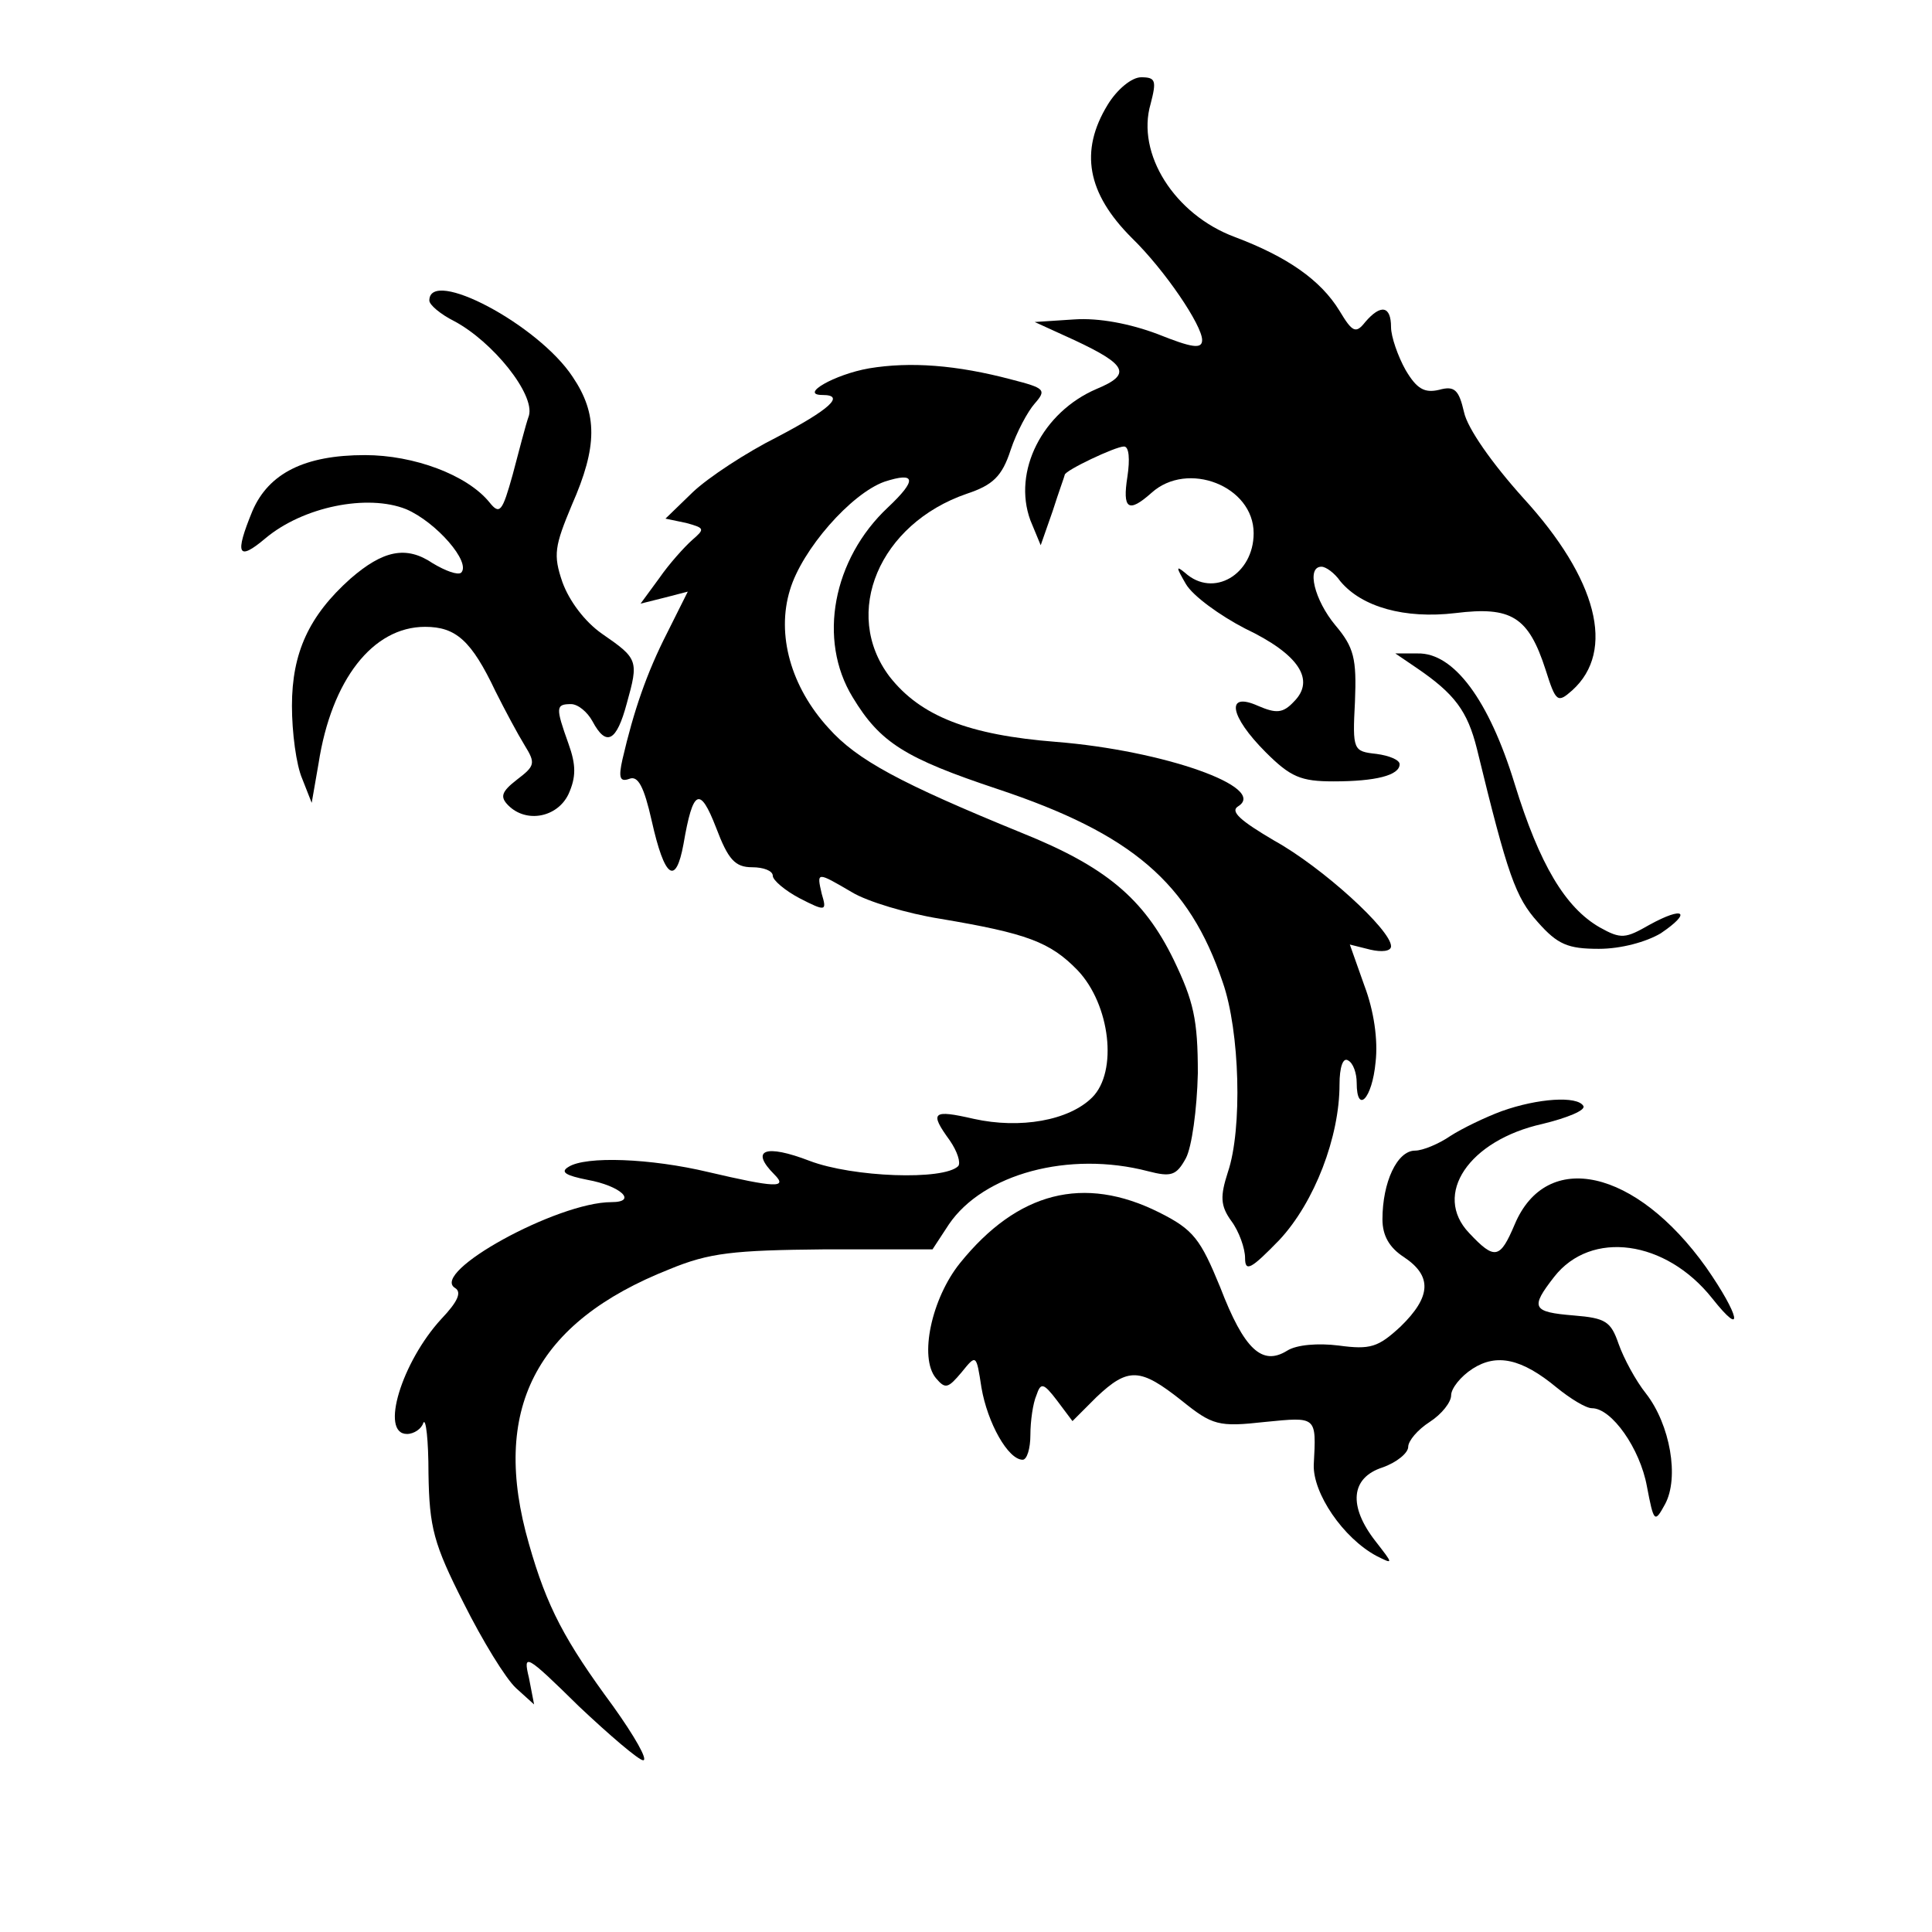 <?xml version="1.0" standalone="no"?>
<!DOCTYPE svg PUBLIC "-//W3C//DTD SVG 20010904//EN"
 "http://www.w3.org/TR/2001/REC-SVG-20010904/DTD/svg10.dtd">
<svg version="1.0" xmlns="http://www.w3.org/2000/svg"
 width="225pt" height="225pt" viewBox="0 0 225 225"
 preserveAspectRatio="xMidYMid meet">
<g transform="translate(0,225) scale(0.1,-0.1)"
fill="#000000" stroke="none">
<path d="M1290 2128 c-33 -54 -24 -103 28 -155 39 -38 82 -102 82 -119 0 -11
-12 -9 -52 7 -32 12 -68 19 -97 17 l-46 -3 46 -21 c62 -29 67 -40 26 -57 -63
-27 -98 -96 -77 -153 l12 -29 14 40 c7 22 14 41 14 42 0 5 59 33 69 33 6 0 7
-15 4 -35 -6 -38 1 -43 28 -19 42 38 119 8 119 -47 0 -48 -47 -76 -80 -46 -11
9 -10 6 1 -13 8 -14 40 -37 69 -52 63 -30 82 -60 57 -85 -13 -14 -21 -14 -42
-5 -38 17 -33 -12 9 -54 29 -29 41 -34 79 -34 49 0 77 7 77 20 0 5 -12 10 -27
12 -27 3 -28 4 -25 61 2 50 -1 63 -23 89 -24 29 -34 68 -16 68 5 0 15 -7 22
-17 25 -30 75 -44 134 -37 65 8 85 -4 105 -66 12 -38 14 -39 31 -24 51 46 29
130 -57 224 -36 40 -65 81 -69 100 -6 26 -11 31 -29 26 -17 -4 -26 1 -39 23
-9 16 -17 39 -17 50 0 25 -12 27 -30 6 -11 -14 -15 -12 -30 13 -22 36 -61 63
-122 86 -70 26 -115 97 -98 155 7 27 6 31 -11 31 -11 0 -28 -14 -39 -32z"/>
<path d="M500 1900 c0 -5 13 -16 29 -24 45 -24 94 -85 87 -110 -4 -11 -12 -43
-19 -69 -12 -43 -15 -47 -27 -32 -26 32 -88 55 -145 55 -70 0 -112 -21 -131
-65 -21 -51 -17 -59 15 -32 44 37 119 52 164 34 35 -15 76 -62 64 -74 -4 -3
-18 2 -33 11 -31 21 -58 15 -96 -18 -48 -43 -68 -86 -68 -148 0 -31 5 -69 12
-85 l11 -28 8 46 c15 97 63 159 124 159 36 0 54 -16 82 -75 11 -22 26 -50 34
-63 13 -21 12 -24 -9 -40 -18 -14 -20 -20 -10 -30 21 -21 57 -14 70 13 9 20 9
34 0 59 -15 42 -15 46 3 46 8 0 19 -9 25 -20 16 -30 28 -24 40 21 14 50 13 52
-29 81 -20 14 -38 38 -46 60 -11 32 -9 42 11 90 30 68 30 106 1 149 -40 61
-167 128 -167 89z"/>
<path d="M1012 1821 c-40 -7 -82 -31 -54 -31 27 0 8 -17 -53 -49 -36 -18 -80
-47 -98 -64 l-32 -31 24 -5 c22 -6 22 -7 7 -20 -9 -8 -27 -28 -38 -44 l-22
-30 28 7 27 7 -24 -48 c-24 -47 -39 -91 -52 -147 -5 -22 -3 -27 8 -23 10 4 17
-9 26 -49 15 -67 28 -76 37 -27 11 64 19 68 38 19 14 -37 22 -46 42 -46 13 0
24 -4 24 -10 0 -5 14 -17 31 -26 31 -16 32 -15 26 5 -6 26 -6 26 35 2 18 -11
65 -25 103 -31 101 -17 128 -27 160 -60 38 -40 47 -118 17 -148 -27 -27 -84
-37 -138 -25 -48 11 -52 8 -28 -25 9 -13 13 -26 10 -30 -17 -17 -123 -13 -173
6 -52 20 -70 13 -41 -16 16 -16 0 -15 -77 3 -67 16 -143 19 -163 6 -10 -6 -3
-10 22 -15 39 -7 59 -26 28 -26 -63 0 -212 -82 -182 -100 8 -5 3 -16 -16 -36
-46 -50 -72 -134 -40 -134 8 0 17 6 19 13 3 6 6 -20 6 -59 1 -63 6 -82 41
-151 22 -44 49 -88 61 -99 l21 -19 -6 31 c-7 29 -4 28 58 -33 36 -34 70 -63
75 -63 6 0 -10 28 -35 63 -56 76 -77 115 -98 189 -45 156 7 258 164 320 46 19
74 22 180 23 l126 0 19 29 c40 59 140 86 232 62 27 -7 33 -5 44 15 7 13 13 57
14 99 0 63 -5 84 -28 132 -35 72 -80 109 -177 148 -142 58 -192 85 -225 122
-44 48 -61 109 -45 161 14 47 71 112 110 126 37 12 38 2 4 -30 -64 -60 -82
-154 -41 -221 32 -53 61 -71 169 -107 156 -52 223 -109 262 -225 20 -57 23
-171 6 -221 -9 -28 -9 -39 4 -57 9 -12 16 -32 16 -43 0 -17 7 -13 40 21 41 44
70 120 70 181 0 20 4 32 10 28 6 -3 10 -15 10 -26 0 -37 18 -19 22 24 3 26 -2
60 -13 89 l-17 48 24 -6 c13 -3 24 -2 24 4 0 19 -80 92 -136 123 -39 23 -52
34 -42 40 35 22 -87 65 -212 75 -102 8 -158 30 -194 76 -56 74 -12 178 90 213
30 10 41 20 51 51 7 21 20 45 28 54 14 16 12 18 -27 28 -64 17 -118 21 -166
13z"/>
<path d="M1650 1472 c44 -30 59 -50 70 -94 36 -148 45 -173 71 -202 23 -26 35
-31 71 -31 26 0 55 8 72 18 37 25 27 32 -13 10 -28 -16 -33 -17 -58 -3 -40 23
-70 73 -99 167 -30 98 -71 153 -113 152 l-26 0 25 -17z"/>
<path d="M1749 956 c-19 -7 -46 -20 -60 -29 -13 -9 -32 -17 -41 -17 -21 0 -38
-37 -38 -80 0 -19 8 -33 25 -44 33 -22 32 -46 -4 -81 -26 -24 -35 -27 -72 -22
-24 3 -49 1 -60 -6 -29 -18 -50 1 -78 74 -23 56 -31 67 -71 87 -88 44 -165 24
-232 -59 -33 -41 -48 -110 -28 -134 11 -13 14 -12 30 7 17 21 17 21 23 -18 7
-41 31 -84 48 -84 5 0 9 13 9 29 0 16 3 37 7 46 5 15 8 15 24 -6 l18 -24 28
28 c37 35 51 34 99 -4 36 -29 43 -31 97 -25 61 6 60 7 57 -50 -1 -33 34 -85
73 -106 20 -10 20 -10 -1 17 -32 41 -29 74 8 86 17 6 30 17 30 24 0 7 11 20
25 29 14 9 25 23 25 31 0 8 11 22 25 31 28 18 57 12 98 -22 16 -13 34 -24 41
-24 23 0 56 -47 64 -91 8 -42 9 -43 21 -21 17 31 6 93 -22 129 -12 15 -26 41
-32 58 -9 26 -15 30 -52 33 -49 4 -51 9 -23 45 43 55 130 43 184 -25 38 -48
32 -20 -7 36 -82 115 -186 138 -223 50 -17 -40 -23 -42 -53 -10 -43 45 0 108
85 127 29 7 51 16 48 21 -7 12 -53 9 -95 -6z"/>
</g>
</svg>
